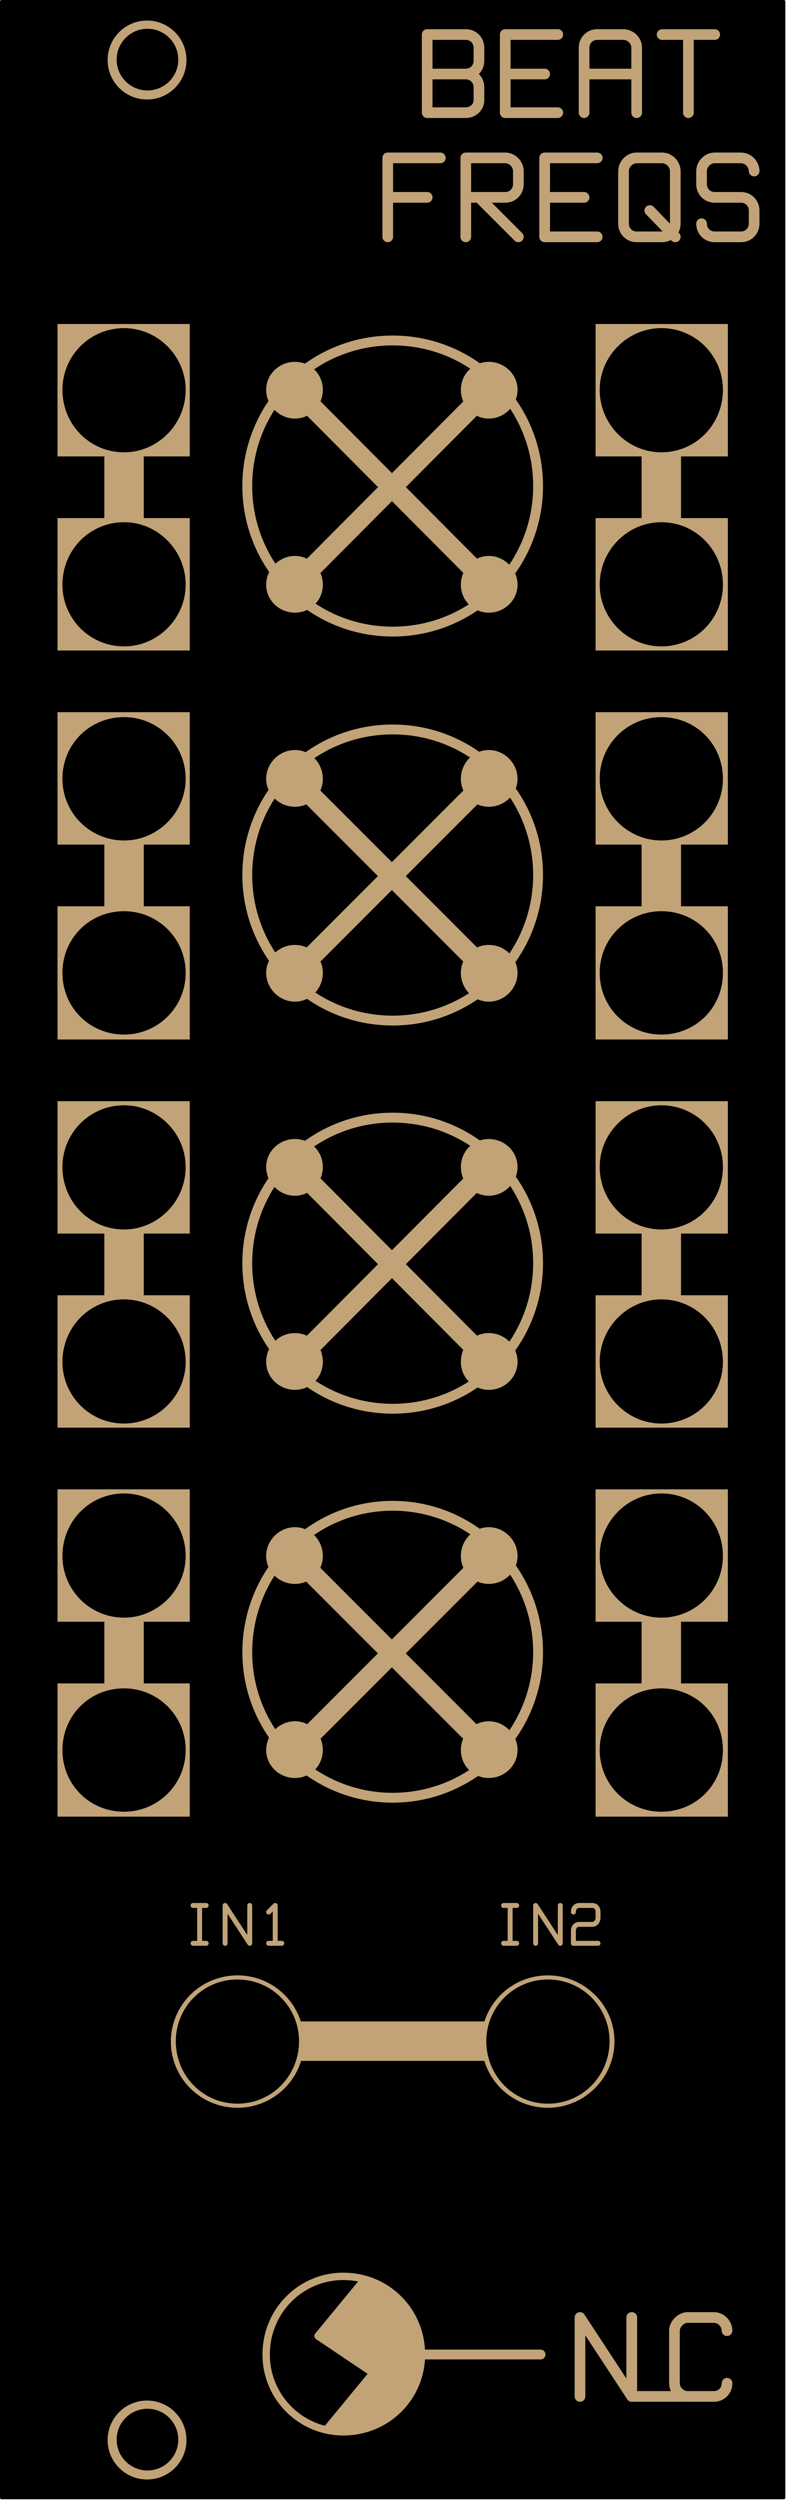 <?xml version="1.0" encoding="UTF-8" standalone="no"?>
<!DOCTYPE svg PUBLIC "-//W3C//DTD SVG 1.1//EN" "http://www.w3.org/Graphics/SVG/1.1/DTD/svg11.dtd">
<svg width="100%" height="100%" viewBox="0 0 479 1520" version="1.1" xmlns="http://www.w3.org/2000/svg" xmlns:xlink="http://www.w3.org/1999/xlink" xml:space="preserve" xmlns:serif="http://www.serif.com/" style="fill-rule:evenodd;clip-rule:evenodd;stroke-linecap:round;stroke-linejoin:round;stroke-miterlimit:10;">
    <g transform="matrix(3.125,0,0,-3.125,-303,1818.5)">
        <rect x="97.28" y="96" width="152.32" height="485.6"/>
    </g>
    <g transform="matrix(3.125,0,0,-3.125,-303,3165)">
        <path d="M209.92,546.56L209.92,561.92L220,546.56L220,561.92" style="fill:none;fill-rule:nonzero;stroke:rgb(193,163,119);stroke-width:2.08px;"/>
    </g>
    <g transform="matrix(3.125,0,0,-3.125,-303,3165)">
        <path d="M220,561.92L220,546.56L230.24,546.56" style="fill:none;fill-rule:nonzero;stroke:rgb(193,163,119);stroke-width:2.08px;"/>
    </g>
    <g transform="matrix(3.125,0,0,-3.125,442.5,1417)">
        <path d="M0,-10.24C0,-11.68 -1.12,-12.8 -2.56,-12.8L-7.68,-12.8C-8.96,-12.8 -10.24,-11.68 -10.24,-10.24L-10.24,-0C-10.24,1.28 -8.96,2.56 -7.68,2.56L-2.56,2.56C-1.12,2.56 0,1.28 0,-0" style="fill:none;fill-rule:nonzero;stroke:rgb(193,163,119);stroke-width:2.08px;"/>
    </g>
    <g transform="matrix(-3.125,0,0,-3.125,209.5,1384)">
        <path d="M0.16,-30.24C-8.32,-30.24 -15.04,-23.52 -15.04,-15.2C-15.04,-6.72 -8.32,0 0.16,0C8.48,0 15.2,-6.72 15.2,-15.2C15.2,-23.52 8.48,-30.24 0.16,-30.24" style="fill:none;fill-rule:nonzero;stroke:rgb(193,163,119);stroke-width:1.44px;"/>
    </g>
    <g transform="matrix(3.125,0,0,-3.125,-303,3162)">
        <path d="M179.2,553.76L202.24,553.76" style="fill:none;fill-rule:nonzero;stroke:rgb(193,163,119);stroke-width:1.92px;"/>
    </g>
    <g transform="matrix(-1.987,2.412,-2.412,-1.987,1846.24,2091.72)">
        <path d="M156.313,544.8L170.407,544.8" style="fill:none;fill-rule:nonzero;stroke:rgb(193,163,119);stroke-width:1.44px;"/>
    </g>
    <g transform="matrix(-1.987,2.412,-2.412,-1.987,1898.85,2179.89)">
        <path d="M158.073,562.88L172.167,562.88" style="fill:none;fill-rule:nonzero;stroke:rgb(193,163,119);stroke-width:1.44px;"/>
    </g>
    <g transform="matrix(2.594,1.742,-1.742,2.594,749.173,-291.179)">
        <path d="M157.783,553.84L170.697,553.84" style="fill:none;fill-rule:nonzero;stroke:rgb(193,163,119);stroke-width:1.44px;"/>
    </g>
    <g transform="matrix(0.099,3.123,-3.123,0.099,1956.68,886.449)">
        <path d="M160.3,558.384L170.385,558.384L171.357,563.058L170.89,567.685L160.3,558.384Z" style="fill:rgb(193,163,119);"/>
    </g>
    <g transform="matrix(2.738,1.506,-1.506,2.738,586.277,-334.632)">
        <path d="M162.57,538.791L166.222,538.791L174.101,553.448L159.885,552.502L162.57,538.791Z" style="fill:rgb(193,163,119);"/>
    </g>
    <g transform="matrix(3.125,0,0,-3.125,-303,3224)">
        <path d="M169.76,567.68L176.96,567.52L176.64,565.6L174.56,563.68L169.6,559.68L169.76,567.68Z" style="fill:rgb(193,163,119);"/>
    </g>
    <g transform="matrix(3.125,0,0,-3.125,-303,3170)">
        <path d="M169.76,560.48L178.24,560.64L178.72,555.84L178.4,552.64L177.12,549.44L169.44,549.92L169.76,560.48Z" style="fill:rgb(193,163,119);"/>
    </g>
    <g transform="matrix(3.125,0,0,-3.125,-303,3108)">
        <path d="M170.08,550.08L173.28,548.16L176.64,544.48L177.92,541.44L178.08,540.16L169.12,540.48L170.08,550.08Z" style="fill:rgb(193,163,119);"/>
    </g>
    <g transform="matrix(3.125,0,0,-3.125,260,68.5)">
        <path d="M0,15.2L7.52,15.2C8.96,15.2 10.08,14.08 10.08,12.64L10.08,10.08C10.08,8.64 8.96,7.52 7.52,7.52L0,7.52M7.52,7.52C8.96,7.52 10.08,6.4 10.08,4.96L10.08,2.4C10.08,1.12 8.96,0 7.52,0L0,0L0,15.2M25.44,15.2L15.2,15.2L15.2,0L25.44,0M15.2,7.52L22.88,7.52M30.56,0L30.56,12.64C30.56,14.08 31.68,15.2 33.12,15.2L38.24,15.2C39.52,15.2 40.8,14.08 40.8,12.64L40.8,0M30.56,7.52L40.8,7.52M45.76,15.2L56,15.2M50.88,15.2L50.88,0" style="fill:none;fill-rule:nonzero;stroke:rgb(193,163,119);stroke-width:2.08px;"/>
    </g>
    <g transform="matrix(3.125,0,0,-3.125,117.5,1181.5)">
        <path d="M0,7.36L2.56,7.36M1.28,7.36L1.28,0M0,0L2.56,0M6.24,0L6.24,7.36L11.04,0L11.04,7.36M14.72,6.08L16,7.36L16,0M14.72,0L17.28,0" style="fill:none;fill-rule:nonzero;stroke:rgb(193,163,119);stroke-width:0.96px;"/>
    </g>
    <g transform="matrix(3.125,0,0,-3.125,306.5,1181.5)">
        <path d="M0,7.36L2.56,7.36M1.28,7.36L1.28,0M0,0L2.56,0M6.24,0L6.24,7.36L11.04,0L11.04,7.36M13.6,6.08C13.6,6.88 14.08,7.36 14.72,7.36L17.28,7.36C17.92,7.36 18.4,6.88 18.4,6.08L18.4,4.96C18.4,4.32 17.92,3.68 17.28,3.68L14.72,3.68M13.6,2.4C13.6,3.2 14.08,3.68 14.72,3.68M13.6,2.4L13.6,0L18.4,0" style="fill:none;fill-rule:nonzero;stroke:rgb(193,163,119);stroke-width:0.96px;"/>
    </g>
    <g transform="matrix(0,-3.125,3.125,0,89.5,60.5)">
        <circle cx="7.68" cy="0" r="7.68" style="fill:rgb(193,163,119);"/>
    </g>
    <g transform="matrix(0,-3.125,3.125,0,333.25,1281.75)">
        <path d="M13.04,-12.88C5.84,-12.88 0.08,-7.12 0.08,0.08C0.08,7.12 5.84,13.04 13.04,13.04C20.08,13.04 25.84,7.12 25.84,0.08C25.84,-7.12 20.08,-12.88 13.04,-12.88Z" style="fill:rgb(193,163,119);"/>
    </g>
    <g transform="matrix(0,-3.125,3.125,0,89.5,1507.5)">
        <circle cx="7.68" cy="0" r="7.68" style="fill:rgb(193,163,119);"/>
    </g>
    <g transform="matrix(0,-3.125,3.125,0,144.25,1281.75)">
        <ellipse cx="12.96" cy="0.08" rx="12.88" ry="12.96" style="fill:rgb(193,163,119);"/>
    </g>
    <g transform="matrix(3.125,0,0,-3.125,-303,773.5)">
        <rect x="108.16" y="158.72" width="25.76" height="25.76" style="fill:rgb(193,163,119);"/>
    </g>
    <g transform="matrix(3.125,0,0,-3.125,268,144)">
        <path d="M0,15.36L-10.24,15.36L-10.24,0M-10.24,7.68L-2.56,7.68M4.96,15.36L4.96,0M4.96,15.36L12.64,15.36C14.08,15.36 15.2,14.08 15.2,12.8L15.2,10.24C15.2,8.8 14.08,7.68 12.64,7.68L4.96,7.68M7.52,7.68L15.2,0M30.56,15.36L20.32,15.36L20.32,0L30.56,0M20.32,7.68L28,7.68M35.68,2.56L35.68,12.8C35.68,14.08 36.8,15.36 38.24,15.36L43.2,15.36C44.64,15.36 45.76,14.08 45.76,12.8L45.76,2.56C45.76,1.12 44.64,0 43.2,0L38.24,0C36.8,0 35.68,1.12 35.68,2.56M40.8,5.12L45.76,0M58.56,7.68C60,7.68 61.12,6.56 61.12,5.12L61.12,2.56C61.12,1.12 60,0 58.56,0L53.44,0C52,0 50.88,1.12 50.88,2.56M58.56,7.68L53.44,7.68C52,7.68 50.88,8.8 50.88,10.24L50.88,12.8C50.88,14.08 52,15.36 53.44,15.36L58.56,15.36C60,15.36 61.12,14.08 61.12,12.8" style="fill:none;fill-rule:nonzero;stroke:rgb(193,163,119);stroke-width:2.08px;"/>
    </g>
    <g transform="matrix(3.125,0,0,-3.125,-303,2781)">
        <path d="M143.2,492.8L203.68,492.8" style="fill:none;fill-rule:nonzero;stroke:rgb(193,163,119);stroke-width:7.68px;"/>
    </g>
    <g transform="matrix(0,-3.125,3.125,0,179,254.5)">
        <path d="M5.6,-5.44C2.56,-5.44 -0,-2.88 -0,0.16C-0,3.2 2.56,5.6 5.6,5.6C8.64,5.6 11.04,3.2 11.04,0.16C11.04,-2.88 8.64,-5.44 5.6,-5.44Z" style="fill:rgb(193,163,119);"/>
    </g>
    <g transform="matrix(0,-3.125,3.125,0,297.5,254.5)">
        <path d="M5.6,-5.44C2.56,-5.44 -0,-3.04 -0,0C-0,3.04 2.56,5.6 5.6,5.6C8.64,5.6 11.04,3.04 11.04,0C11.04,-3.04 8.64,-5.44 5.6,-5.44Z" style="fill:rgb(193,163,119);"/>
    </g>
    <g transform="matrix(0,-3.125,3.125,0,298,372.5)">
        <path d="M5.44,-5.6C2.4,-5.6 -0,-3.2 -0,-0.16C-0,2.88 2.4,5.44 5.44,5.44C8.48,5.44 11.04,2.88 11.04,-0.16C11.04,-3.2 8.48,-5.6 5.44,-5.6Z" style="fill:rgb(193,163,119);"/>
    </g>
    <g transform="matrix(0,-3.125,3.125,0,179.5,372.5)">
        <path d="M5.44,-5.6C2.4,-5.6 -0,-3.04 -0,0C-0,3.04 2.4,5.44 5.44,5.44C8.48,5.44 11.04,3.04 11.04,0C11.04,-3.04 8.48,-5.6 5.44,-5.6Z" style="fill:rgb(193,163,119);"/>
    </g>
    <g transform="matrix(2.205,-2.214,2.214,2.205,-565.382,259.942)">
        <path d="M146.523,190.48L200.037,190.48" style="fill:none;fill-rule:nonzero;stroke:rgb(193,163,119);stroke-width:3.84px;"/>
    </g>
    <g transform="matrix(2.205,2.214,-2.214,2.205,278.206,-507.471)">
        <path d="M146.523,190.48L200.037,190.48" style="fill:none;fill-rule:nonzero;stroke:rgb(193,163,119);stroke-width:3.84px;"/>
    </g>
    <g transform="matrix(0,-3.125,3.125,0,239,384)">
        <path d="M28.32,-28.32C12.64,-28.32 -0,-15.68 -0,0C-0,15.68 12.64,28.32 28.32,28.32C44,28.32 56.64,15.68 56.64,0C56.64,-15.68 44,-28.32 28.32,-28.32" style="fill:none;fill-rule:nonzero;stroke:rgb(193,163,119);stroke-width:1.92px;"/>
    </g>
    <g transform="matrix(0,-3.125,3.125,0,179.5,490.5)">
        <path d="M5.44,-5.6C2.4,-5.6 -0,-3.04 -0,0C-0,3.04 2.4,5.44 5.44,5.44C8.48,5.44 11.04,3.04 11.04,0C11.04,-3.04 8.48,-5.6 5.44,-5.6Z" style="fill:rgb(193,163,119);"/>
    </g>
    <g transform="matrix(0,-3.125,3.125,0,298,490.5)">
        <path d="M5.44,-5.6C2.4,-5.6 -0,-3.2 -0,-0.16C-0,2.88 2.4,5.44 5.44,5.44C8.48,5.44 11.04,2.88 11.04,-0.16C11.04,-3.2 8.48,-5.6 5.44,-5.6Z" style="fill:rgb(193,163,119);"/>
    </g>
    <g transform="matrix(0,-3.125,3.125,0,297.5,609)">
        <path d="M5.6,-5.44C2.56,-5.44 -0,-3.04 -0,0C-0,3.04 2.56,5.6 5.6,5.6C8.64,5.6 11.04,3.04 11.04,0C11.04,-3.04 8.64,-5.44 5.6,-5.44Z" style="fill:rgb(193,163,119);"/>
    </g>
    <g transform="matrix(0,-3.125,3.125,0,179,609)">
        <path d="M5.6,-5.44C2.56,-5.44 -0,-2.88 -0,0.16C-0,3.2 2.56,5.6 5.6,5.6C8.64,5.6 11.04,3.2 11.04,0.16C11.04,-2.88 8.64,-5.44 5.6,-5.44Z" style="fill:rgb(193,163,119);"/>
    </g>
    <g transform="matrix(2.21,-2.21,2.21,2.21,-732.358,327.439)">
        <path d="M146.58,266.08L199.98,266.08" style="fill:none;fill-rule:nonzero;stroke:rgb(193,163,119);stroke-width:3.84px;"/>
    </g>
    <g transform="matrix(2.21,2.21,-2.21,2.21,443.561,-438.358)">
        <path d="M146.58,266.08L199.98,266.08" style="fill:none;fill-rule:nonzero;stroke:rgb(193,163,119);stroke-width:3.84px;"/>
    </g>
    <g transform="matrix(0,-3.125,3.125,0,239,620.5)">
        <path d="M28.32,-28.32C12.64,-28.32 -0,-15.68 -0,0C-0,15.68 12.64,28.32 28.32,28.32C44,28.32 56.64,15.68 56.64,0C56.64,-15.68 44,-28.32 28.32,-28.32" style="fill:none;fill-rule:nonzero;stroke:rgb(193,163,119);stroke-width:1.92px;"/>
    </g>
    <g transform="matrix(0,-3.125,3.125,0,179,727)">
        <path d="M5.6,-5.44C2.56,-5.44 -0,-2.88 -0,0.16C-0,3.2 2.56,5.6 5.6,5.6C8.64,5.6 11.04,3.2 11.04,0.16C11.04,-2.88 8.64,-5.44 5.6,-5.44Z" style="fill:rgb(193,163,119);"/>
    </g>
    <g transform="matrix(0,-3.125,3.125,0,297.5,727)">
        <path d="M5.6,-5.44C2.56,-5.44 -0,-3.04 -0,0C-0,3.04 2.56,5.6 5.6,5.6C8.64,5.6 11.04,3.04 11.04,0C11.04,-3.04 8.64,-5.44 5.6,-5.44Z" style="fill:rgb(193,163,119);"/>
    </g>
    <g transform="matrix(0,-3.125,3.125,0,298,845)">
        <path d="M5.44,-5.6C2.4,-5.6 -0,-3.2 -0,-0.16C-0,2.88 2.4,5.44 5.44,5.44C8.64,5.44 11.04,2.88 11.04,-0.16C11.04,-3.2 8.64,-5.6 5.44,-5.6Z" style="fill:rgb(193,163,119);"/>
    </g>
    <g transform="matrix(0,-3.125,3.125,0,179.5,845)">
        <path d="M5.44,-5.6C2.4,-5.6 -0,-3.04 -0,0C-0,3.04 2.4,5.44 5.44,5.44C8.64,5.44 11.04,3.04 11.04,0C11.04,-3.04 8.64,-5.6 5.44,-5.6Z" style="fill:rgb(193,163,119);"/>
    </g>
    <g transform="matrix(2.205,-2.214,2.214,2.205,-900.196,399.042)">
        <path d="M146.523,341.68L200.037,341.68" style="fill:none;fill-rule:nonzero;stroke:rgb(193,163,119);stroke-width:3.84px;"/>
    </g>
    <g transform="matrix(2.205,2.214,-2.214,2.205,613.02,-368.372)">
        <path d="M146.523,341.68L200.037,341.68" style="fill:none;fill-rule:nonzero;stroke:rgb(193,163,119);stroke-width:3.84px;"/>
    </g>
    <g transform="matrix(0,-3.125,3.125,0,239,856.5)">
        <path d="M28.32,-28.32C12.64,-28.32 -0,-15.68 -0,0C-0,15.68 12.64,28.32 28.32,28.32C44,28.32 56.64,15.68 56.64,0C56.64,-15.68 44,-28.32 28.32,-28.32" style="fill:none;fill-rule:nonzero;stroke:rgb(193,163,119);stroke-width:1.92px;"/>
    </g>
    <g transform="matrix(0,-3.125,3.125,0,179.5,963)">
        <path d="M5.44,-5.6C2.4,-5.6 -0,-3.04 -0,0C-0,3.04 2.4,5.44 5.44,5.44C8.48,5.44 11.04,3.04 11.04,0C11.04,-3.04 8.48,-5.6 5.44,-5.6Z" style="fill:rgb(193,163,119);"/>
    </g>
    <g transform="matrix(0,-3.125,3.125,0,298,963)">
        <path d="M5.44,-5.6C2.4,-5.6 -0,-3.2 -0,-0.16C-0,2.88 2.4,5.44 5.44,5.44C8.48,5.44 11.04,2.88 11.04,-0.16C11.04,-3.2 8.48,-5.6 5.44,-5.6Z" style="fill:rgb(193,163,119);"/>
    </g>
    <g transform="matrix(0,-3.125,3.125,0,298,1081)">
        <path d="M5.44,-5.6C2.4,-5.6 -0,-3.2 -0,-0.16C-0,2.88 2.4,5.44 5.44,5.44C8.48,5.44 11.04,2.88 11.04,-0.16C11.04,-3.2 8.48,-5.6 5.44,-5.6Z" style="fill:rgb(193,163,119);"/>
    </g>
    <g transform="matrix(0,-3.125,3.125,0,179.5,1081)">
        <path d="M5.44,-5.6C2.4,-5.6 -0,-3.04 -0,0C-0,3.04 2.4,5.44 5.44,5.44C8.48,5.44 11.04,3.04 11.04,0C11.04,-3.04 8.48,-5.6 5.44,-5.6Z" style="fill:rgb(193,163,119);"/>
    </g>
    <g transform="matrix(2.21,-2.21,2.21,2.21,-1066.47,465.831)">
        <path d="M146.58,417.28L199.98,417.28" style="fill:none;fill-rule:nonzero;stroke:rgb(193,163,119);stroke-width:3.84px;"/>
    </g>
    <g transform="matrix(2.21,2.21,-2.21,2.21,777.669,-299.966)">
        <path d="M146.58,417.28L199.98,417.28" style="fill:none;fill-rule:nonzero;stroke:rgb(193,163,119);stroke-width:3.84px;"/>
    </g>
    <g transform="matrix(0,-3.125,3.125,0,239.25,1092.75)">
        <path d="M28.24,-28.4C12.72,-28.4 -0.08,-15.76 -0.08,-0.08C-0.08,15.6 12.72,28.24 28.24,28.24C43.92,28.24 56.72,15.6 56.72,-0.08C56.72,-15.76 43.92,-28.4 28.24,-28.4" style="fill:none;fill-rule:nonzero;stroke:rgb(193,163,119);stroke-width:1.92px;"/>
    </g>
    <g transform="matrix(3.125,0,0,-3.125,-303,1600.5)">
        <path d="M108.16,411.36L133.92,411.36L133.92,385.6L108.16,385.6L108.16,411.36ZM108.16,373.6L133.92,373.6L133.92,347.84L108.16,347.84L108.16,373.6ZM108.16,335.84L133.92,335.84L133.92,309.92L108.16,309.92L108.16,335.84ZM108.16,297.92L133.92,297.92L133.92,272.16L108.16,272.16L108.16,297.92ZM108.16,260.16L133.92,260.16L133.92,234.4L108.16,234.4L108.16,260.16ZM108.16,222.4L133.92,222.4L133.92,196.64L108.16,196.64L108.16,222.4ZM108.16,184.64L133.92,184.64L133.92,158.72L108.16,158.72L108.16,184.64ZM212.96,449.12L238.72,449.12L238.72,423.36L212.96,423.36L212.96,449.12ZM212.96,411.36L238.72,411.36L238.72,385.6L212.96,385.6L212.96,411.36ZM212.96,373.6L238.72,373.6L238.72,347.84L212.96,347.84L212.96,373.6ZM212.96,335.84L238.72,335.84L238.72,309.92L212.96,309.92L212.96,335.84ZM212.96,297.92L238.72,297.92L238.72,272.16L212.96,272.16L212.96,297.92ZM212.96,260.16L238.72,260.16L238.72,234.4L212.96,234.4L212.96,260.16ZM212.96,222.4L238.72,222.4L238.72,196.64L212.96,196.64L212.96,222.4ZM212.96,184.64L238.72,184.64L238.72,158.72L212.96,158.72L212.96,184.64Z" style="fill:rgb(193,163,119);"/>
    </g>
    <g transform="matrix(0,3.125,-3.125,0,670.75,-82.25)">
        <path d="M102.16,190.48L140.08,190.48" style="fill:none;fill-rule:nonzero;stroke:rgb(193,163,119);stroke-width:7.68px;"/>
    </g>
    <g transform="matrix(0,3.125,-3.125,0,907,154)">
        <path d="M102.24,266.08L140,266.08" style="fill:none;fill-rule:nonzero;stroke:rgb(193,163,119);stroke-width:7.68px;"/>
    </g>
    <g transform="matrix(0,3.125,-3.125,0,1143.25,390.25)">
        <path d="M102.16,341.68L140.08,341.68" style="fill:none;fill-rule:nonzero;stroke:rgb(193,163,119);stroke-width:7.68px;"/>
    </g>
    <g transform="matrix(0,3.125,-3.125,0,1379.5,626.5)">
        <path d="M102.24,417.28L140,417.28" style="fill:none;fill-rule:nonzero;stroke:rgb(193,163,119);stroke-width:7.68px;"/>
    </g>
    <g transform="matrix(0,3.125,-3.125,0,997.75,-409.25)">
        <path d="M206.8,190.48L244.72,190.48" style="fill:none;fill-rule:nonzero;stroke:rgb(193,163,119);stroke-width:7.68px;"/>
    </g>
    <g transform="matrix(0,3.125,-3.125,0,1234,-173)">
        <path d="M206.88,266.08L244.64,266.08" style="fill:none;fill-rule:nonzero;stroke:rgb(193,163,119);stroke-width:7.68px;"/>
    </g>
    <g transform="matrix(0,3.125,-3.125,0,1470.25,63.25)">
        <path d="M206.8,341.68L244.72,341.68" style="fill:none;fill-rule:nonzero;stroke:rgb(193,163,119);stroke-width:7.68px;"/>
    </g>
    <g transform="matrix(0,3.125,-3.125,0,1706.5,299.5)">
        <path d="M206.88,417.28L244.64,417.28" style="fill:none;fill-rule:nonzero;stroke:rgb(193,163,119);stroke-width:7.68px;"/>
    </g>
    <g transform="matrix(0,-3.125,3.125,0,90,55)">
        <circle cx="6" cy="-0.08" r="6"/>
    </g>
    <g transform="matrix(0,-3.125,3.125,0,333.25,1278.75)">
        <path d="M12.08,-11.92C5.36,-11.92 -0.08,-6.64 -0.08,0.08C-0.08,6.8 5.36,12.08 12.08,12.08C18.64,12.08 24.08,6.8 24.08,0.08C24.08,-6.64 18.64,-11.92 12.08,-11.92Z"/>
    </g>
    <g transform="matrix(0,-3.125,3.125,0,90,1502)">
        <circle cx="6" cy="-0.08" r="6"/>
    </g>
    <g transform="matrix(0,-3.125,3.125,0,144.25,1278.75)">
        <path d="M12.08,-11.92C5.36,-11.92 -0.08,-6.64 -0.08,0.08C-0.08,6.8 5.36,12.08 12.08,12.08C18.64,12.08 24.08,6.8 24.08,0.08C24.08,-6.64 18.64,-11.92 12.08,-11.92Z"/>
    </g>
    <g transform="matrix(0,-3.125,3.125,0,75.25,274.75)">
        <path d="M12.08,-11.92C5.36,-11.92 -0.08,-6.64 -0.08,0.08C-0.08,6.64 5.36,12.08 12.08,12.08C18.64,12.08 24.08,6.64 24.08,0.08C24.08,-6.64 18.64,-11.92 12.08,-11.92Z"/>
    </g>
    <g transform="matrix(0,-3.125,3.125,0,75.75,392.75)">
        <path d="M11.92,-12.08C5.36,-12.08 -0.08,-6.8 -0.08,-0.08C-0.08,6.48 5.36,11.92 11.92,11.92C18.64,11.92 24.08,6.48 24.08,-0.08C24.08,-6.8 18.64,-12.08 11.92,-12.08Z"/>
    </g>
    <g transform="matrix(0,-3.125,3.125,0,75.5,511)">
        <path d="M12,-12C5.44,-12 0,-6.72 0,0C0,6.56 5.44,12 12,12C18.72,12 24,6.56 24,0C24,-6.72 18.72,-12 12,-12Z"/>
    </g>
    <g transform="matrix(0,-3.125,3.125,0,75.5,629)">
        <path d="M12,-12C5.28,-12 0,-6.72 0,0C0,6.56 5.28,12 12,12C18.72,12 24,6.56 24,0C24,-6.72 18.72,-12 12,-12Z"/>
    </g>
    <g transform="matrix(0,-3.125,3.125,0,75.25,747.25)">
        <path d="M12.08,-11.92C5.36,-11.92 -0.08,-6.64 -0.08,0.08C-0.08,6.64 5.36,12.08 12.08,12.08C18.64,12.08 24.08,6.64 24.08,0.08C24.08,-6.64 18.64,-11.92 12.08,-11.92Z"/>
    </g>
    <g transform="matrix(0,-3.125,3.125,0,75.75,865.25)">
        <path d="M11.92,-12.08C5.36,-12.08 -0.08,-6.8 -0.08,-0.08C-0.08,6.48 5.36,11.92 11.92,11.92C18.64,11.92 24.08,6.48 24.08,-0.08C24.08,-6.8 18.64,-12.08 11.92,-12.08Z"/>
    </g>
    <g transform="matrix(0,-3.125,3.125,0,75.75,983.25)">
        <path d="M11.92,-12.08C5.36,-12.08 -0.08,-6.8 -0.08,-0.08C-0.08,6.48 5.36,11.92 11.92,11.92C18.64,11.92 24.08,6.48 24.08,-0.08C24.08,-6.8 18.64,-12.08 11.92,-12.08Z"/>
    </g>
    <g transform="matrix(0,-3.125,3.125,0,75.5,1101.5)">
        <path d="M12,-12C5.28,-12 0,-6.72 0,0C0,6.56 5.28,12 12,12C18.72,12 24,6.56 24,0C24,-6.72 18.72,-12 12,-12Z"/>
    </g>
    <g transform="matrix(0,-3.125,3.125,0,402.25,274.75)">
        <path d="M12.08,-11.92C5.36,-11.92 -0.08,-6.48 -0.08,0.08C-0.08,6.8 5.36,12.08 12.08,12.08C18.64,12.08 24.08,6.8 24.08,0.08C24.08,-6.48 18.64,-11.92 12.08,-11.92Z"/>
    </g>
    <g transform="matrix(0,-3.125,3.125,0,402.75,392.75)">
        <path d="M11.92,-12.08C5.36,-12.08 -0.08,-6.64 -0.08,-0.08C-0.08,6.64 5.36,11.92 11.92,11.92C18.64,11.92 24.08,6.64 24.08,-0.08C24.08,-6.64 18.64,-12.08 11.92,-12.08Z"/>
    </g>
    <g transform="matrix(0,-3.125,3.125,0,402.5,511)">
        <path d="M12,-12C5.44,-12 0,-6.56 0,0C0,6.72 5.44,12 12,12C18.72,12 24,6.72 24,0C24,-6.56 18.72,-12 12,-12Z"/>
    </g>
    <g transform="matrix(0,-3.125,3.125,0,402.5,629)">
        <path d="M12,-12C5.28,-12 0,-6.56 0,0C0,6.72 5.28,12 12,12C18.72,12 24,6.72 24,0C24,-6.56 18.72,-12 12,-12Z"/>
    </g>
    <g transform="matrix(0,-3.125,3.125,0,402.25,747.25)">
        <path d="M12.08,-11.92C5.36,-11.92 -0.08,-6.48 -0.08,0.08C-0.08,6.8 5.36,12.08 12.08,12.08C18.64,12.08 24.08,6.8 24.08,0.08C24.08,-6.48 18.64,-11.92 12.08,-11.92Z"/>
    </g>
    <g transform="matrix(0,-3.125,3.125,0,402.75,865.25)">
        <path d="M11.92,-12.08C5.36,-12.08 -0.08,-6.64 -0.08,-0.08C-0.08,6.64 5.36,11.92 11.92,11.92C18.64,11.92 24.08,6.64 24.08,-0.08C24.08,-6.64 18.64,-12.08 11.92,-12.08Z"/>
    </g>
    <g transform="matrix(0,-3.125,3.125,0,402.75,983.25)">
        <path d="M11.92,-12.08C5.36,-12.08 -0.08,-6.64 -0.08,-0.08C-0.08,6.64 5.36,11.92 11.92,11.92C18.64,11.92 24.08,6.64 24.08,-0.08C24.08,-6.64 18.64,-12.08 11.92,-12.08Z"/>
    </g>
    <g transform="matrix(0,-3.125,3.125,0,402.5,1101.5)">
        <path d="M12,-12C5.28,-12 0,-6.56 0,0C0,6.72 5.28,12 12,12C18.72,12 24,6.72 24,0C24,-6.56 18.72,-12 12,-12Z"/>
    </g>
    <g transform="matrix(-3.125,0,0,-3.125,781,301)">
        <path d="M97.28,96L249.6,96" style="fill:none;fill-rule:nonzero;stroke:black;stroke-width:0.64px;"/>
    </g>
    <g transform="matrix(0,3.125,-3.125,0,1059.75,455.75)">
        <path d="M-145.52,338.8L340.08,338.8" style="fill:none;fill-rule:nonzero;stroke:black;stroke-width:0.64px;"/>
    </g>
    <g transform="matrix(3.125,0,0,-3.125,-303,3336)">
        <path d="M97.28,581.6L249.6,581.6" style="fill:none;fill-rule:nonzero;stroke:black;stroke-width:0.64px;"/>
    </g>
    <g transform="matrix(0,-3.125,3.125,0,-581.75,1539.75)">
        <path d="M6.8,338.8L492.4,338.8" style="fill:none;fill-rule:nonzero;stroke:black;stroke-width:0.64px;"/>
    </g>
</svg>
